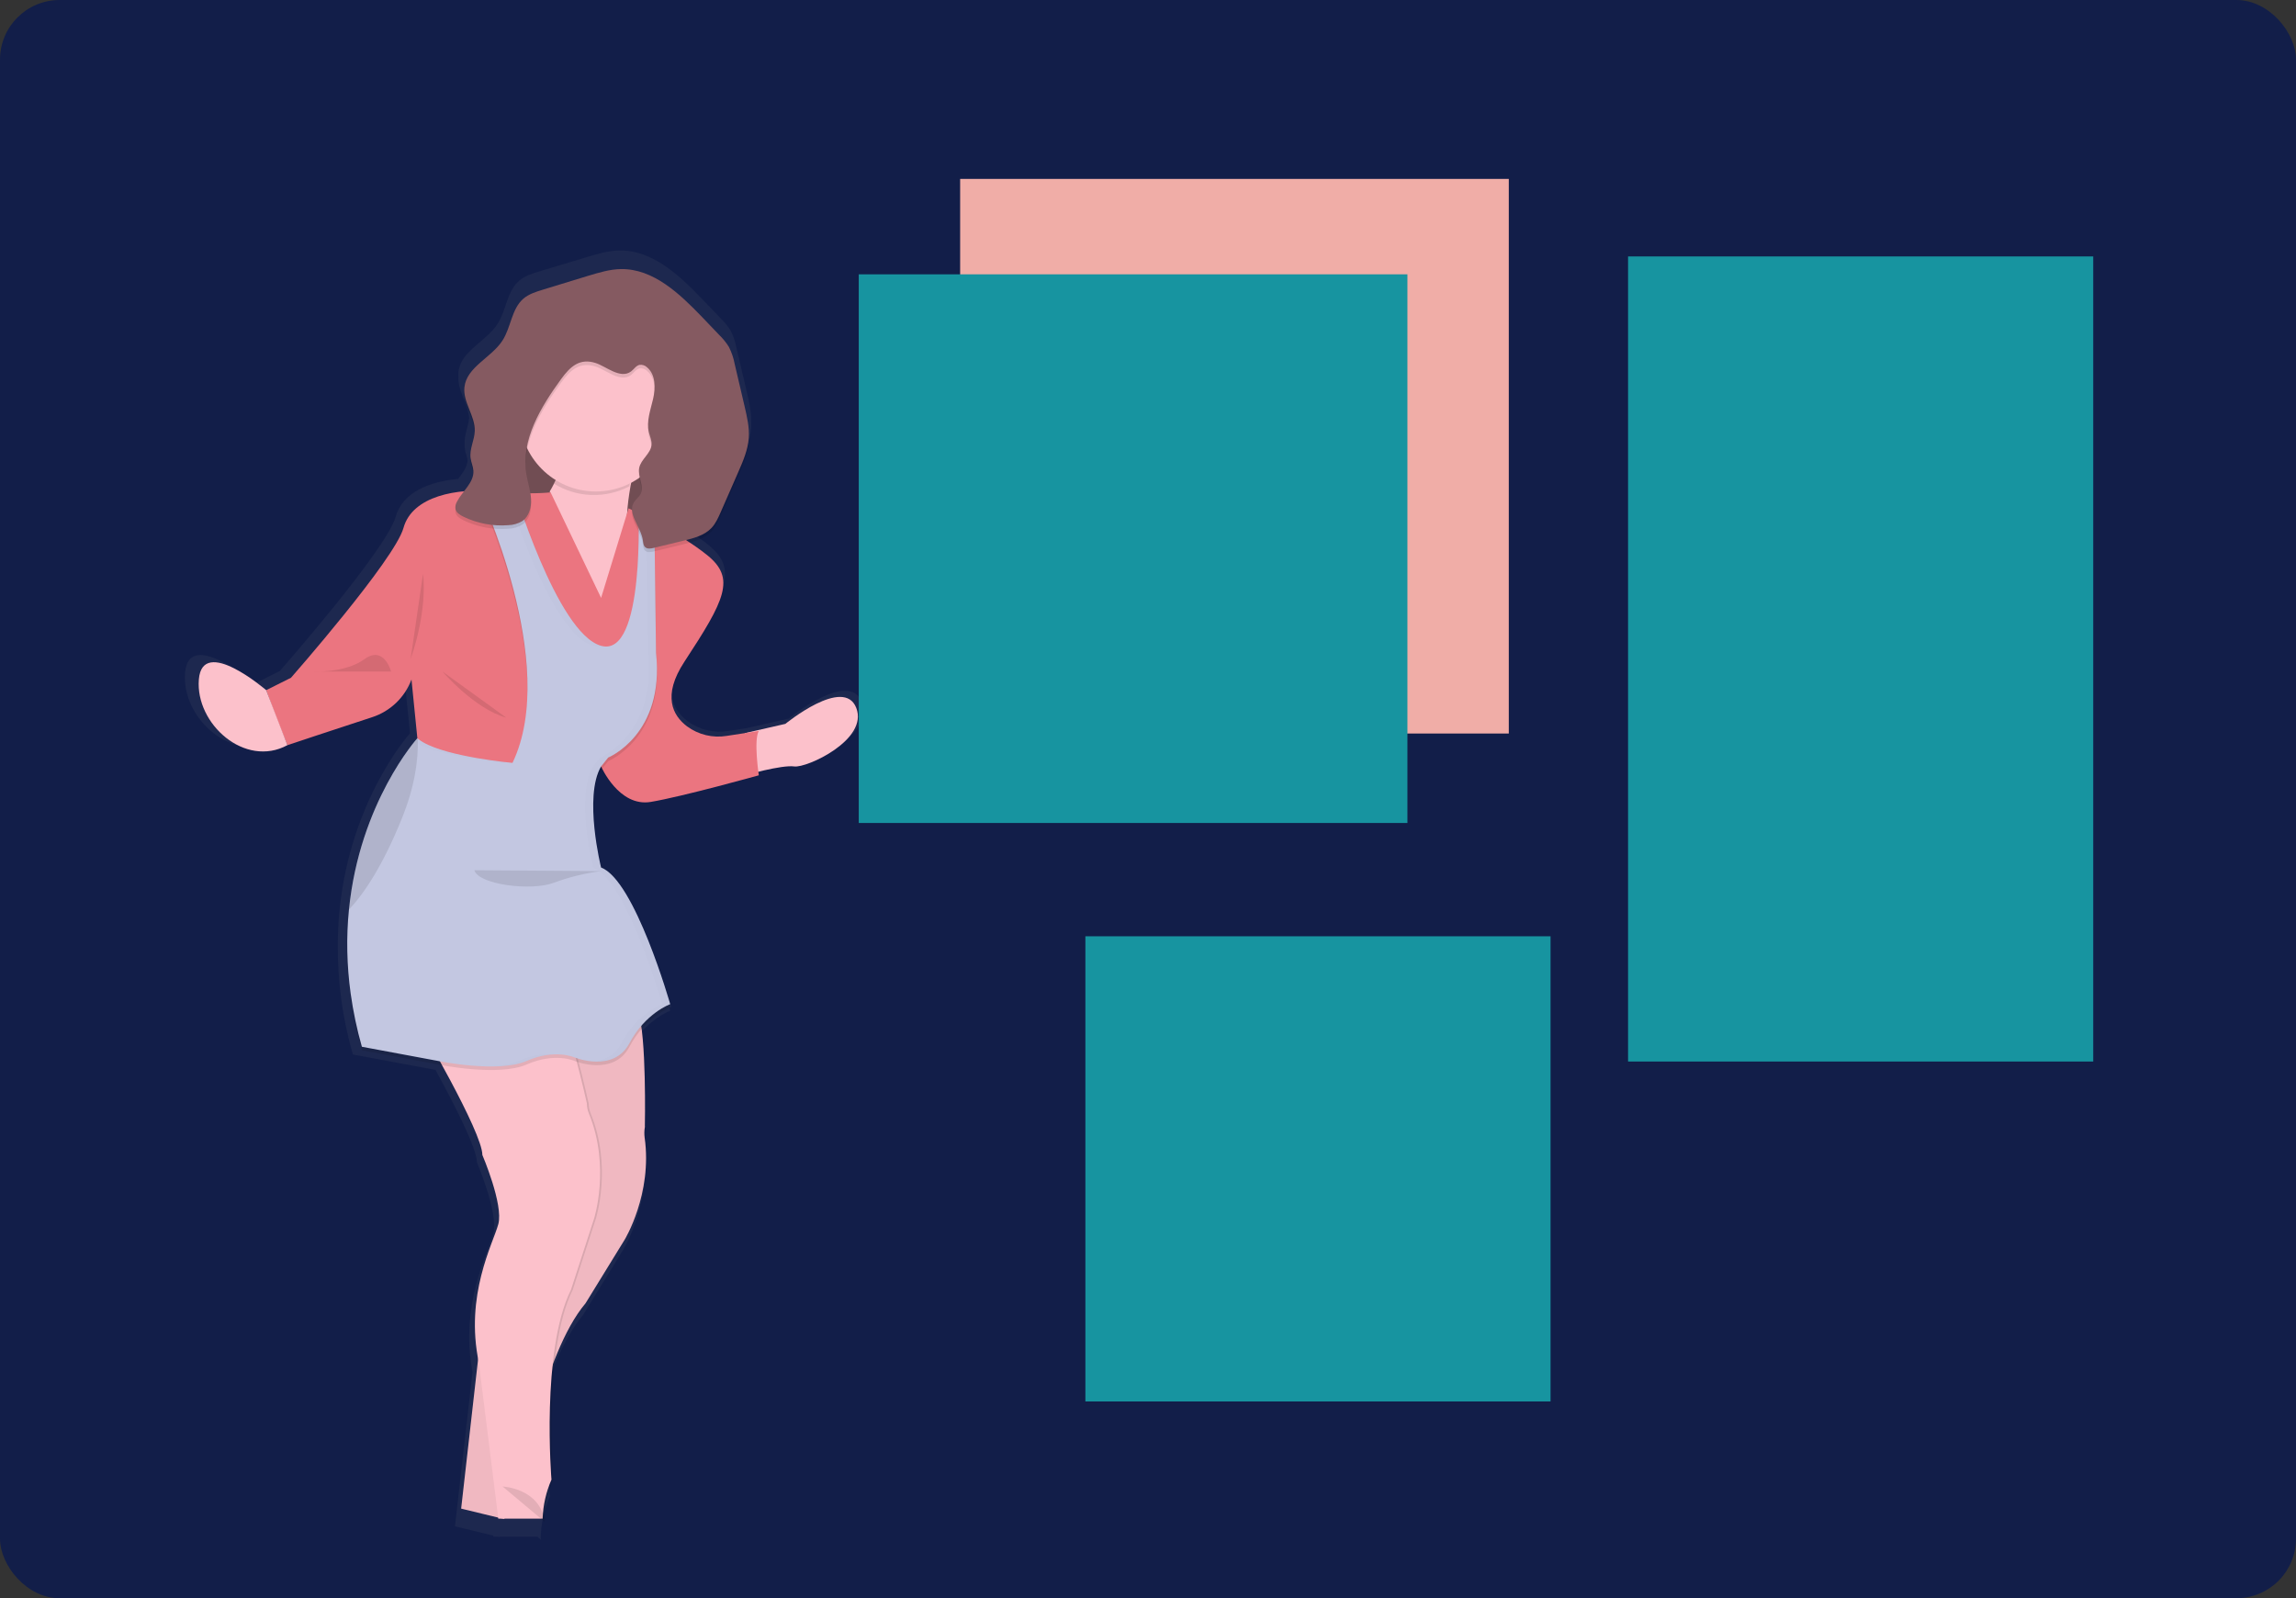 <svg width="385" height="268" viewBox="0 0 385 268" fill="none" xmlns="http://www.w3.org/2000/svg">
<rect x="0" y="0" width="385" height="268" fill="#333333" stroke="none"/>
<rect width="385" height="268" rx="10" fill="#121E49"/>
<g opacity="0.1">
<path opacity="0.1" d="M112.613 255.449C112.316 254.75 111.888 254.235 111.321 254.087C110.753 253.938 110.109 254.176 109.497 254.652C109.137 254.939 108.811 255.266 108.525 255.628C108.334 255.865 108.157 256.112 107.993 256.368C107.806 256.661 107.636 256.965 107.485 257.279C107.279 257.698 107.114 258.137 106.992 258.588C106.965 258.689 106.941 258.79 106.923 258.885C106.871 259.128 106.843 259.375 106.837 259.623C106.813 261.11 107.838 261.824 109.182 262.178C110.525 262.532 111.793 262.431 112.509 261.069C112.63 260.844 112.73 260.607 112.807 260.364C112.827 260.292 112.851 260.218 112.869 260.141C112.978 259.709 113.048 259.267 113.077 258.823C113.098 258.525 113.107 258.228 113.101 257.93C113.09 257.495 113.045 257.061 112.967 256.633C112.892 256.227 112.773 255.83 112.613 255.449Z" fill="url(#paint0_linear_15_381)"/>
</g>
<g opacity="0.1">
<path opacity="0.1" d="M215.117 209.867C215.025 209.678 214.916 209.498 214.791 209.329L214.675 209.177C214.444 208.893 214.189 208.63 213.911 208.392C213.73 208.234 213.537 208.094 213.338 207.942C213.044 207.735 212.735 207.551 212.413 207.392C212.105 207.238 211.782 207.117 211.448 207.032C210.854 206.883 210.286 206.916 209.909 207.22C209.531 207.523 209.371 208.07 209.386 208.707C209.399 209.087 209.456 209.464 209.555 209.832C209.618 210.075 209.695 210.314 209.784 210.549C209.886 210.817 210.004 211.079 210.137 211.334C210.314 211.677 210.523 212.003 210.761 212.307C210.815 212.375 210.871 212.438 210.925 212.5C211.06 212.654 211.209 212.794 211.371 212.92C212.354 213.675 213.323 213.336 214.217 212.622C215.112 211.908 215.67 211.013 215.117 209.867Z" fill="url(#paint1_linear_15_381)"/>
</g>
<g opacity="0.1">
<path opacity="0.1" d="M97.864 231.489L94.194 229.038C95.101 230.251 96.396 231.116 97.864 231.489V231.489Z" fill="url(#paint2_linear_15_381)"/>
</g>
<path d="M132.272 120.488L125.284 122.083L122.152 122.571C120.958 122.768 119.736 122.724 118.56 122.441C117.383 122.159 116.275 121.643 115.3 120.926C112.836 119.066 110.967 115.672 114.836 109.776C121.872 99.066 123.706 95.383 118.812 91.403C117.92 90.665 116.871 89.915 115.781 89.204C117.175 88.826 118.544 88.312 119.519 87.27C120.235 86.506 120.669 85.527 121.091 84.569L124.11 77.694C124.954 75.772 125.809 73.803 125.949 71.711C125.97 71.387 125.97 71.06 125.949 70.736C125.997 69.058 125.616 67.392 125.233 65.753L123.51 58.393C123.317 57.358 122.977 56.356 122.499 55.418C122.02 54.657 121.449 53.957 120.8 53.335L117.876 50.286C114.013 46.258 109.476 41.932 103.91 42.001C101.967 42.025 100.08 42.596 98.223 43.167L90.396 45.52C89.208 45.88 88.019 46.261 87.068 47.058C84.989 48.843 84.911 52.017 83.431 54.314C81.512 57.289 77.227 58.863 76.871 62.388C76.85 62.639 76.85 62.892 76.871 63.144C76.71 65.524 78.496 67.686 78.653 70.051C78.564 71.518 77.81 72.934 77.919 74.386C77.898 74.661 77.905 74.937 77.94 75.21C78.035 75.903 78.335 76.561 78.41 77.254C78.297 78.381 77.566 79.336 76.817 80.312C72.048 80.734 67.493 82.549 66.361 86.622C64.831 92.134 46.937 112.504 46.937 112.504L42.655 114.661C42.655 114.661 31.643 105.168 31.031 112.822C30.419 120.477 38.983 128.134 46.325 124.154C46.325 124.154 54.285 121.497 60.956 119.319C62.501 118.815 63.913 117.97 65.086 116.845C66.26 115.72 67.166 114.345 67.737 112.822L68.75 122.955C68.75 122.955 58.796 134.004 56.944 152.543C56.757 154.406 56.647 156.348 56.647 158.359C56.593 164.604 57.442 170.824 59.17 176.825L72.322 179.276C72.322 179.276 72.574 179.33 73.023 179.41C76.16 185.131 79.967 192.553 79.967 194.894C79.967 194.894 83.636 203.468 82.718 206.839C81.827 210.144 77.091 218.762 79.23 230.085L76.291 255.94L82.695 257.493L82.718 257.674H83.449L83.726 257.74L83.743 257.674H90.087L90.744 258.225C90.717 258.034 90.685 257.853 90.649 257.674H90.673C90.748 255.351 91.268 253.064 92.203 250.936C92.203 250.936 91.312 240.101 92.53 230.005C93.986 226.331 95.73 222.924 97.774 220.5L104.519 209.531C104.519 209.531 109.357 201.627 107.975 191.887C107.896 191.293 107.909 190.691 108.014 190.102C108.044 189.932 108.014 189.902 108.014 189.902C108.014 189.902 108.24 179.211 107.464 173.151C109.88 170.384 112.397 169.483 112.397 169.483C112.397 169.483 112.346 169.307 112.254 168.992C112.444 168.908 112.551 168.87 112.551 168.87C112.551 168.87 106.433 147.432 100.621 145.29C100.621 145.29 98.366 136.256 99.664 130.416C99.846 129.73 100.116 129.071 100.466 128.455L100.651 128.226C101.382 129.678 104.303 134.771 109.033 133.968C114.539 133.049 127.69 129.375 127.69 129.375C127.69 129.375 127.655 129.14 127.607 128.756C129.666 128.253 132.516 127.658 133.808 127.842C135.951 128.14 146.654 123.249 144.505 117.728C142.357 112.206 132.272 120.488 132.272 120.488Z" fill="url(#paint3_linear_15_381)"/>
<path opacity="0.3" d="M210.182 205.646C209.19 206.158 207.977 206.958 207.404 208.026C207.308 207.669 207.253 207.303 207.24 206.934C207.745 206.216 208.438 205.652 209.243 205.304C209.567 205.384 209.882 205.498 210.182 205.646V205.646Z" fill="white"/>
<path d="M124.906 122.934L131.696 121.381C131.696 121.381 141.501 113.349 143.581 118.703C145.661 124.058 135.261 128.818 133.181 128.521C131.101 128.223 124.862 130.008 124.862 130.008L124.906 122.934Z" fill="#FCC1CB"/>
<path d="M112.679 67.24H87.125V92.825H112.679V67.24Z" fill="#855A61"/>
<path opacity="0.15" d="M112.679 67.24H87.125V92.825H112.679V67.24Z" fill="black"/>
<path d="M83.838 169.155C83.838 169.155 89.969 189.313 89.059 193.074C89.059 193.074 90.566 201.999 88.931 204.973C87.297 207.948 80.647 215.207 80.3 226.756L77.328 252.971L84.549 254.723C85.147 252.546 86.157 250.505 87.523 248.708C87.523 248.708 90.896 227.181 98.184 218.542L104.736 207.886C104.736 207.886 109.434 200.208 108.094 190.747C108.016 190.169 108.028 189.582 108.13 189.007C108.156 188.843 108.13 188.814 108.13 188.814C108.13 188.814 108.451 173.588 106.98 169.557C105.509 165.526 83.838 169.155 83.838 169.155Z" fill="#FCC1CB"/>
<path opacity="0.05" d="M83.838 169.155C83.838 169.155 89.969 189.313 89.059 193.074C89.059 193.074 90.566 201.999 88.931 204.973C87.297 207.948 80.647 215.207 80.3 226.756L77.328 252.971L84.549 254.723C85.147 252.546 86.157 250.505 87.523 248.708C87.523 248.708 90.896 227.181 98.184 218.542L104.736 207.886C104.736 207.886 109.434 200.208 108.094 190.747C108.016 190.169 108.028 189.582 108.13 189.007C108.156 188.843 108.13 188.814 108.13 188.814C108.13 188.814 108.451 173.588 106.98 169.557C105.509 165.526 83.838 169.155 83.838 169.155Z" fill="black"/>
<path opacity="0.1" d="M70.485 171.657C70.485 171.657 81.182 189.804 81.182 193.672C81.182 193.672 84.748 202.002 83.856 205.274C82.965 208.546 78.211 217.174 80.588 228.478L83.856 254.658H91.285C91.358 252.401 91.863 250.18 92.77 248.113C92.77 248.113 90.988 226.396 96.039 216.281L99.902 204.381C99.902 204.381 102.716 195.647 99.034 186.681C98.822 186.161 98.713 185.606 98.713 185.044V185.044C98.713 185.044 95.445 170.17 93.068 166.6C90.691 163.03 70.485 171.657 70.485 171.657Z" fill="black"/>
<path d="M70.188 171.657C70.188 171.657 80.885 189.804 80.885 193.672C80.885 193.672 84.451 202.002 83.559 205.274C82.668 208.546 77.914 217.174 80.291 228.478L83.559 254.658H90.988C91.061 252.401 91.565 250.18 92.473 248.113C92.473 248.113 90.691 226.396 95.742 216.281L99.605 204.381C99.605 204.381 102.419 195.647 98.737 186.681C98.524 186.161 98.415 185.606 98.416 185.044V185.044C98.416 185.044 95.148 170.17 92.77 166.6C90.393 163.03 70.188 171.657 70.188 171.657Z" fill="#FCC1CB"/>
<path d="M107.033 75.567C107.033 75.567 104.062 86.574 105.548 89.847C107.033 93.119 100.793 104.424 100.793 104.424L92.176 82.409C94.048 79.393 94.686 75.77 93.959 72.295L107.033 75.567Z" fill="#FCC1CB"/>
<path d="M92.325 82.561C92.325 82.561 88.611 83.007 82.668 82.412C76.725 81.817 69.148 83.156 67.662 88.511C66.177 93.866 48.794 113.649 48.794 113.649L44.634 115.732C44.634 115.732 46.417 120.789 48.2 124.954C48.2 124.954 55.925 122.372 62.415 120.259C63.916 119.769 65.287 118.947 66.427 117.853C67.567 116.76 68.446 115.424 68.999 113.944L70.188 125.843L97.525 130.901L100.793 128.521C100.793 128.521 103.765 135.363 109.113 134.471C114.462 133.578 127.239 130.008 127.239 130.008C127.239 130.008 126.347 124.058 127.239 122.571L121.863 123.398C120.704 123.589 119.517 123.546 118.374 123.272C117.231 122.998 116.155 122.497 115.207 121.8C112.813 119.992 111 116.695 114.759 110.969C121.593 100.556 123.376 96.987 118.622 93.119C113.867 89.252 105.399 85.236 105.399 85.236L100.793 100.259L92.325 82.561Z" fill="#EB7580"/>
<path opacity="0.1" d="M85.936 81.814L80.24 82.865C80.24 82.865 93.959 111.861 85.936 128.521C85.936 128.521 73.344 127.381 69.983 124.383C69.983 124.383 51.765 144.585 60.679 176.12L73.457 178.5C73.457 178.5 83.559 180.582 88.313 178.5C93.068 176.417 96.336 177.905 96.336 177.905C96.336 177.905 102.873 180.582 105.547 175.525C108.222 170.467 112.382 168.98 112.382 168.98C112.382 168.98 106.439 148.155 100.793 146.073C100.793 146.073 97.822 134.173 100.793 129.116L101.982 127.628C101.982 127.628 111.49 123.761 110.005 110.076L109.707 86.277L107.033 85.682C107.033 85.682 108.222 110.969 100.793 108.886C93.365 106.804 85.936 81.814 85.936 81.814Z" fill="black"/>
<path d="M112.382 168.385C112.382 168.385 108.222 169.872 105.548 174.93C102.873 179.987 96.336 177.31 96.336 177.31C96.336 177.31 93.068 175.822 88.313 177.905C83.559 179.987 73.457 177.905 73.457 177.905L60.679 175.525C59.847 172.597 59.219 169.615 58.799 166.6C58.475 164.265 58.288 161.912 58.237 159.555C58.187 157.21 58.279 154.865 58.513 152.531C60.314 134.515 69.983 123.788 69.983 123.788L70.057 123.85C70.191 123.965 70.331 124.072 70.476 124.171C70.616 124.27 70.773 124.362 70.928 124.454C75.23 126.959 85.936 127.926 85.936 127.926C93.959 111.266 80.24 82.269 80.24 82.269L85.936 81.219C85.936 81.219 93.365 106.209 100.793 108.291C108.222 110.374 107.033 85.087 107.033 85.087L109.707 85.682L110.005 109.481C111.49 123.166 101.982 127.033 101.982 127.033L100.793 128.521C97.822 133.578 100.793 145.478 100.793 145.478C106.439 147.56 112.382 168.385 112.382 168.385Z" fill="#C3C7E1"/>
<path d="M44.634 115.729C44.634 115.729 33.937 106.506 33.343 113.944C32.748 121.381 41.068 128.818 48.2 124.951L44.634 115.729Z" fill="#FCC1CB"/>
<path opacity="0.1" d="M92.872 81.091C94.76 82.262 96.92 82.919 99.139 82.999C101.358 83.079 103.56 82.578 105.527 81.547C106.07 78.616 106.73 76.165 106.73 76.165L93.656 72.892C94.212 75.643 93.939 78.497 92.872 81.091V81.091Z" fill="black"/>
<path opacity="0.1" d="M70.931 96.246C70.931 96.246 71.822 101.898 68.851 110.525Z" fill="black"/>
<path opacity="0.1" d="M74.199 112.608C74.199 112.608 79.548 118.855 84.896 120.343Z" fill="black"/>
<path opacity="0.1" d="M52.508 112.608C52.508 112.608 57.857 112.905 61.125 110.525C64.394 108.145 65.582 112.608 65.582 112.608" fill="black"/>
<path opacity="0.1" d="M100.793 146.073C98.104 146.418 95.463 147.067 92.919 148.007C89.056 149.494 80.142 148.304 79.548 145.924" fill="black"/>
<g opacity="0.1">
<path opacity="0.1" d="M99.456 108.291C99.965 108.446 100.507 108.452 101.019 108.309L100.942 108.291C93.513 106.209 86.085 81.219 86.085 81.219L84.677 81.478C85.488 84.129 92.47 106.337 99.456 108.291Z" fill="black"/>
<path opacity="0.1" d="M84.599 127.926L84.668 127.774C81.28 127.375 72.797 126.168 70.132 123.788C70.132 123.788 69.93 124.014 69.579 124.448C73.873 126.959 84.599 127.926 84.599 127.926Z" fill="black"/>
<path opacity="0.1" d="M86.976 177.905C85.559 178.526 83.669 178.773 81.711 178.821C84.171 178.88 86.688 178.681 88.462 177.905C89.804 177.302 91.239 176.935 92.705 176.822C90.736 176.708 88.769 177.08 86.976 177.905Z" fill="black"/>
<path opacity="0.1" d="M100.942 145.478C100.942 145.478 97.971 133.578 100.942 128.521L102.13 127.033C102.13 127.033 111.639 123.166 110.153 109.481L109.856 85.682L107.182 85.087C107.182 85.087 107.182 85.206 107.182 85.42L108.37 85.682L108.667 109.481C110.153 123.166 100.645 127.033 100.645 127.033L99.456 128.521C96.485 133.578 99.456 145.478 99.456 145.478C105.102 147.56 111.045 168.385 111.045 168.385C111.045 168.385 106.885 169.872 104.21 174.93C103.072 177.084 101.239 177.833 99.495 177.985C101.575 178.154 104.222 177.717 105.696 174.93C108.37 169.872 112.53 168.385 112.53 168.385C112.53 168.385 106.588 147.56 100.942 145.478Z" fill="black"/>
</g>
<path d="M99.902 82.412C106.958 82.412 112.679 76.685 112.679 69.62C112.679 62.555 106.958 56.828 99.902 56.828C92.845 56.828 87.125 62.555 87.125 69.62C87.125 76.685 92.845 82.412 99.902 82.412Z" fill="#FCC1CB"/>
<path opacity="0.1" d="M105.812 62.885C106.305 62.519 106.65 61.9 107.25 61.772C107.478 61.744 107.709 61.768 107.926 61.841C108.144 61.914 108.342 62.035 108.507 62.195C109.954 63.417 109.939 65.648 109.511 67.496C109.083 69.343 108.358 71.236 108.804 73.077C108.974 73.77 109.306 74.442 109.256 75.159C109.152 76.647 107.446 77.608 107.176 79.086C106.905 80.565 108.112 82.142 107.414 83.454C107.146 83.956 106.644 84.292 106.332 84.771C105.093 86.672 107.446 88.901 107.791 91.144C107.856 91.566 107.865 92.036 108.177 92.334C108.546 92.685 109.137 92.587 109.63 92.468L114.658 91.251C116.343 90.843 118.131 90.379 119.317 89.112C120.012 88.371 120.434 87.419 120.844 86.488L123.774 79.806C124.594 77.941 125.423 76.028 125.557 73.993C125.676 72.244 125.26 70.507 124.873 68.802L123.201 61.662C123.015 60.653 122.684 59.676 122.22 58.762C121.755 58.02 121.202 57.339 120.571 56.733L117.73 53.758C113.968 49.849 109.565 45.648 104.145 45.714C102.258 45.737 100.425 46.309 98.618 46.847L91.014 49.173C89.87 49.524 88.691 49.893 87.782 50.661C85.764 52.383 85.702 55.477 84.249 57.708C82.385 60.6 78.223 62.126 77.875 65.553C77.619 68.073 79.696 70.346 79.61 72.878C79.557 74.416 78.701 75.891 78.909 77.417C79.007 78.131 79.334 78.807 79.379 79.527C79.5 81.517 77.548 82.936 76.633 84.706C76.41 85.072 76.318 85.503 76.371 85.929C76.502 86.562 77.123 86.955 77.703 87.235C80.045 88.37 82.647 88.861 85.241 88.657C86.075 88.636 86.888 88.396 87.6 87.96C88.738 87.163 89.133 85.628 89.047 84.239C88.961 82.85 88.489 81.517 88.263 80.142C87.306 74.383 90.67 68.864 94.102 64.143C95.653 62.013 97.231 60.618 99.869 61.466C101.575 61.986 104.005 64.224 105.812 62.885Z" fill="black"/>
<path d="M105.812 62.29C106.305 61.924 106.65 61.305 107.25 61.177C107.478 61.149 107.709 61.173 107.926 61.246C108.144 61.319 108.342 61.44 108.507 61.6C109.954 62.822 109.939 65.054 109.511 66.901C109.083 68.748 108.358 70.641 108.804 72.482C108.974 73.175 109.306 73.847 109.256 74.564C109.152 76.052 107.446 77.013 107.176 78.491C106.905 79.97 108.112 81.547 107.414 82.859C107.146 83.361 106.644 83.698 106.332 84.176C105.093 86.077 107.446 88.306 107.791 90.549C107.856 90.971 107.865 91.441 108.177 91.739C108.546 92.09 109.137 91.992 109.63 91.873L114.658 90.656C116.343 90.248 118.131 89.784 119.317 88.517C120.012 87.776 120.434 86.824 120.844 85.893L123.774 79.211C124.594 77.346 125.423 75.433 125.557 73.398C125.676 71.649 125.26 69.912 124.873 68.207L123.201 61.067C123.015 60.058 122.684 59.081 122.22 58.167C121.755 57.425 121.202 56.744 120.571 56.138L117.73 53.163C113.968 49.254 109.565 45.053 104.145 45.119C102.258 45.142 100.425 45.714 98.618 46.252L91.014 48.578C89.87 48.929 88.691 49.298 87.782 50.066C85.764 51.788 85.702 54.882 84.249 57.114C82.385 60.005 78.223 61.531 77.875 64.958C77.619 67.478 79.696 69.751 79.61 72.283C79.557 73.821 78.701 75.296 78.909 76.822C79.007 77.536 79.334 78.212 79.379 78.932C79.5 80.922 77.548 82.341 76.633 84.111C76.41 84.477 76.318 84.908 76.371 85.334C76.502 85.967 77.123 86.36 77.703 86.64C80.045 87.775 82.647 88.266 85.241 88.062C86.075 88.041 86.888 87.801 87.6 87.366C88.738 86.568 89.133 85.033 89.047 83.644C88.961 82.255 88.489 80.922 88.263 79.547C87.306 73.788 90.67 68.269 94.102 63.548C95.653 61.418 97.231 60.023 99.869 60.871C101.575 61.391 104.005 63.629 105.812 62.29Z" fill="#855A61"/>
<path opacity="0.1" d="M67.365 137.3C64.156 145.21 61.051 149.833 58.513 152.534C60.314 134.518 69.983 123.791 69.983 123.791L70.057 123.853C70.17 127.607 69.481 132.091 67.365 137.3Z" fill="black"/>
<path opacity="0.1" d="M84.275 249.264C84.275 249.264 90.587 249.535 91.353 255.196Z" fill="black"/>
<path d="M133.33 122.55C133.33 122.55 138.976 118.168 140.758 121.672C140.758 121.672 134.816 124.302 133.33 123.865V122.55Z" fill="#FCC1CB"/>
<rect x="182" y="157" width="78" height="78" fill="#1794A0"/>
<rect x="273" y="43" width="78" height="135" fill="#1794A0"/>
<rect x="161" y="30" width="92" height="93" fill="#F0ADA7"/>
<rect x="144" y="46" width="92" height="92" fill="#1794A0"/>
<defs>
<linearGradient id="paint0_linear_15_381" x1="106.837" y1="258.198" x2="113.095" y2="258.198" gradientUnits="userSpaceOnUse">
<stop stop-color="#808080" stop-opacity="0.25"/>
<stop offset="0.54" stop-color="#808080" stop-opacity="0.12"/>
<stop offset="1" stop-color="#808080" stop-opacity="0.1"/>
</linearGradient>
<linearGradient id="paint1_linear_15_381" x1="6127.02" y1="4209.98" x2="6246.37" y2="4209.98" gradientUnits="userSpaceOnUse">
<stop stop-color="#808080" stop-opacity="0.25"/>
<stop offset="0.54" stop-color="#808080" stop-opacity="0.12"/>
<stop offset="1" stop-color="#808080" stop-opacity="0.1"/>
</linearGradient>
<linearGradient id="paint2_linear_15_381" x1="2319.62" y1="1927.84" x2="2364.98" y2="1927.84" gradientUnits="userSpaceOnUse">
<stop stop-color="#808080" stop-opacity="0.25"/>
<stop offset="0.54" stop-color="#808080" stop-opacity="0.12"/>
<stop offset="1" stop-color="#808080" stop-opacity="0.1"/>
</linearGradient>
<linearGradient id="paint3_linear_15_381" x1="66625.9" y1="170209" x2="66625.9" y2="13030.6" gradientUnits="userSpaceOnUse">
<stop stop-color="#808080" stop-opacity="0.25"/>
<stop offset="0.54" stop-color="#808080" stop-opacity="0.12"/>
<stop offset="1" stop-color="#808080" stop-opacity="0.1"/>
</linearGradient>
</defs>
</svg>
